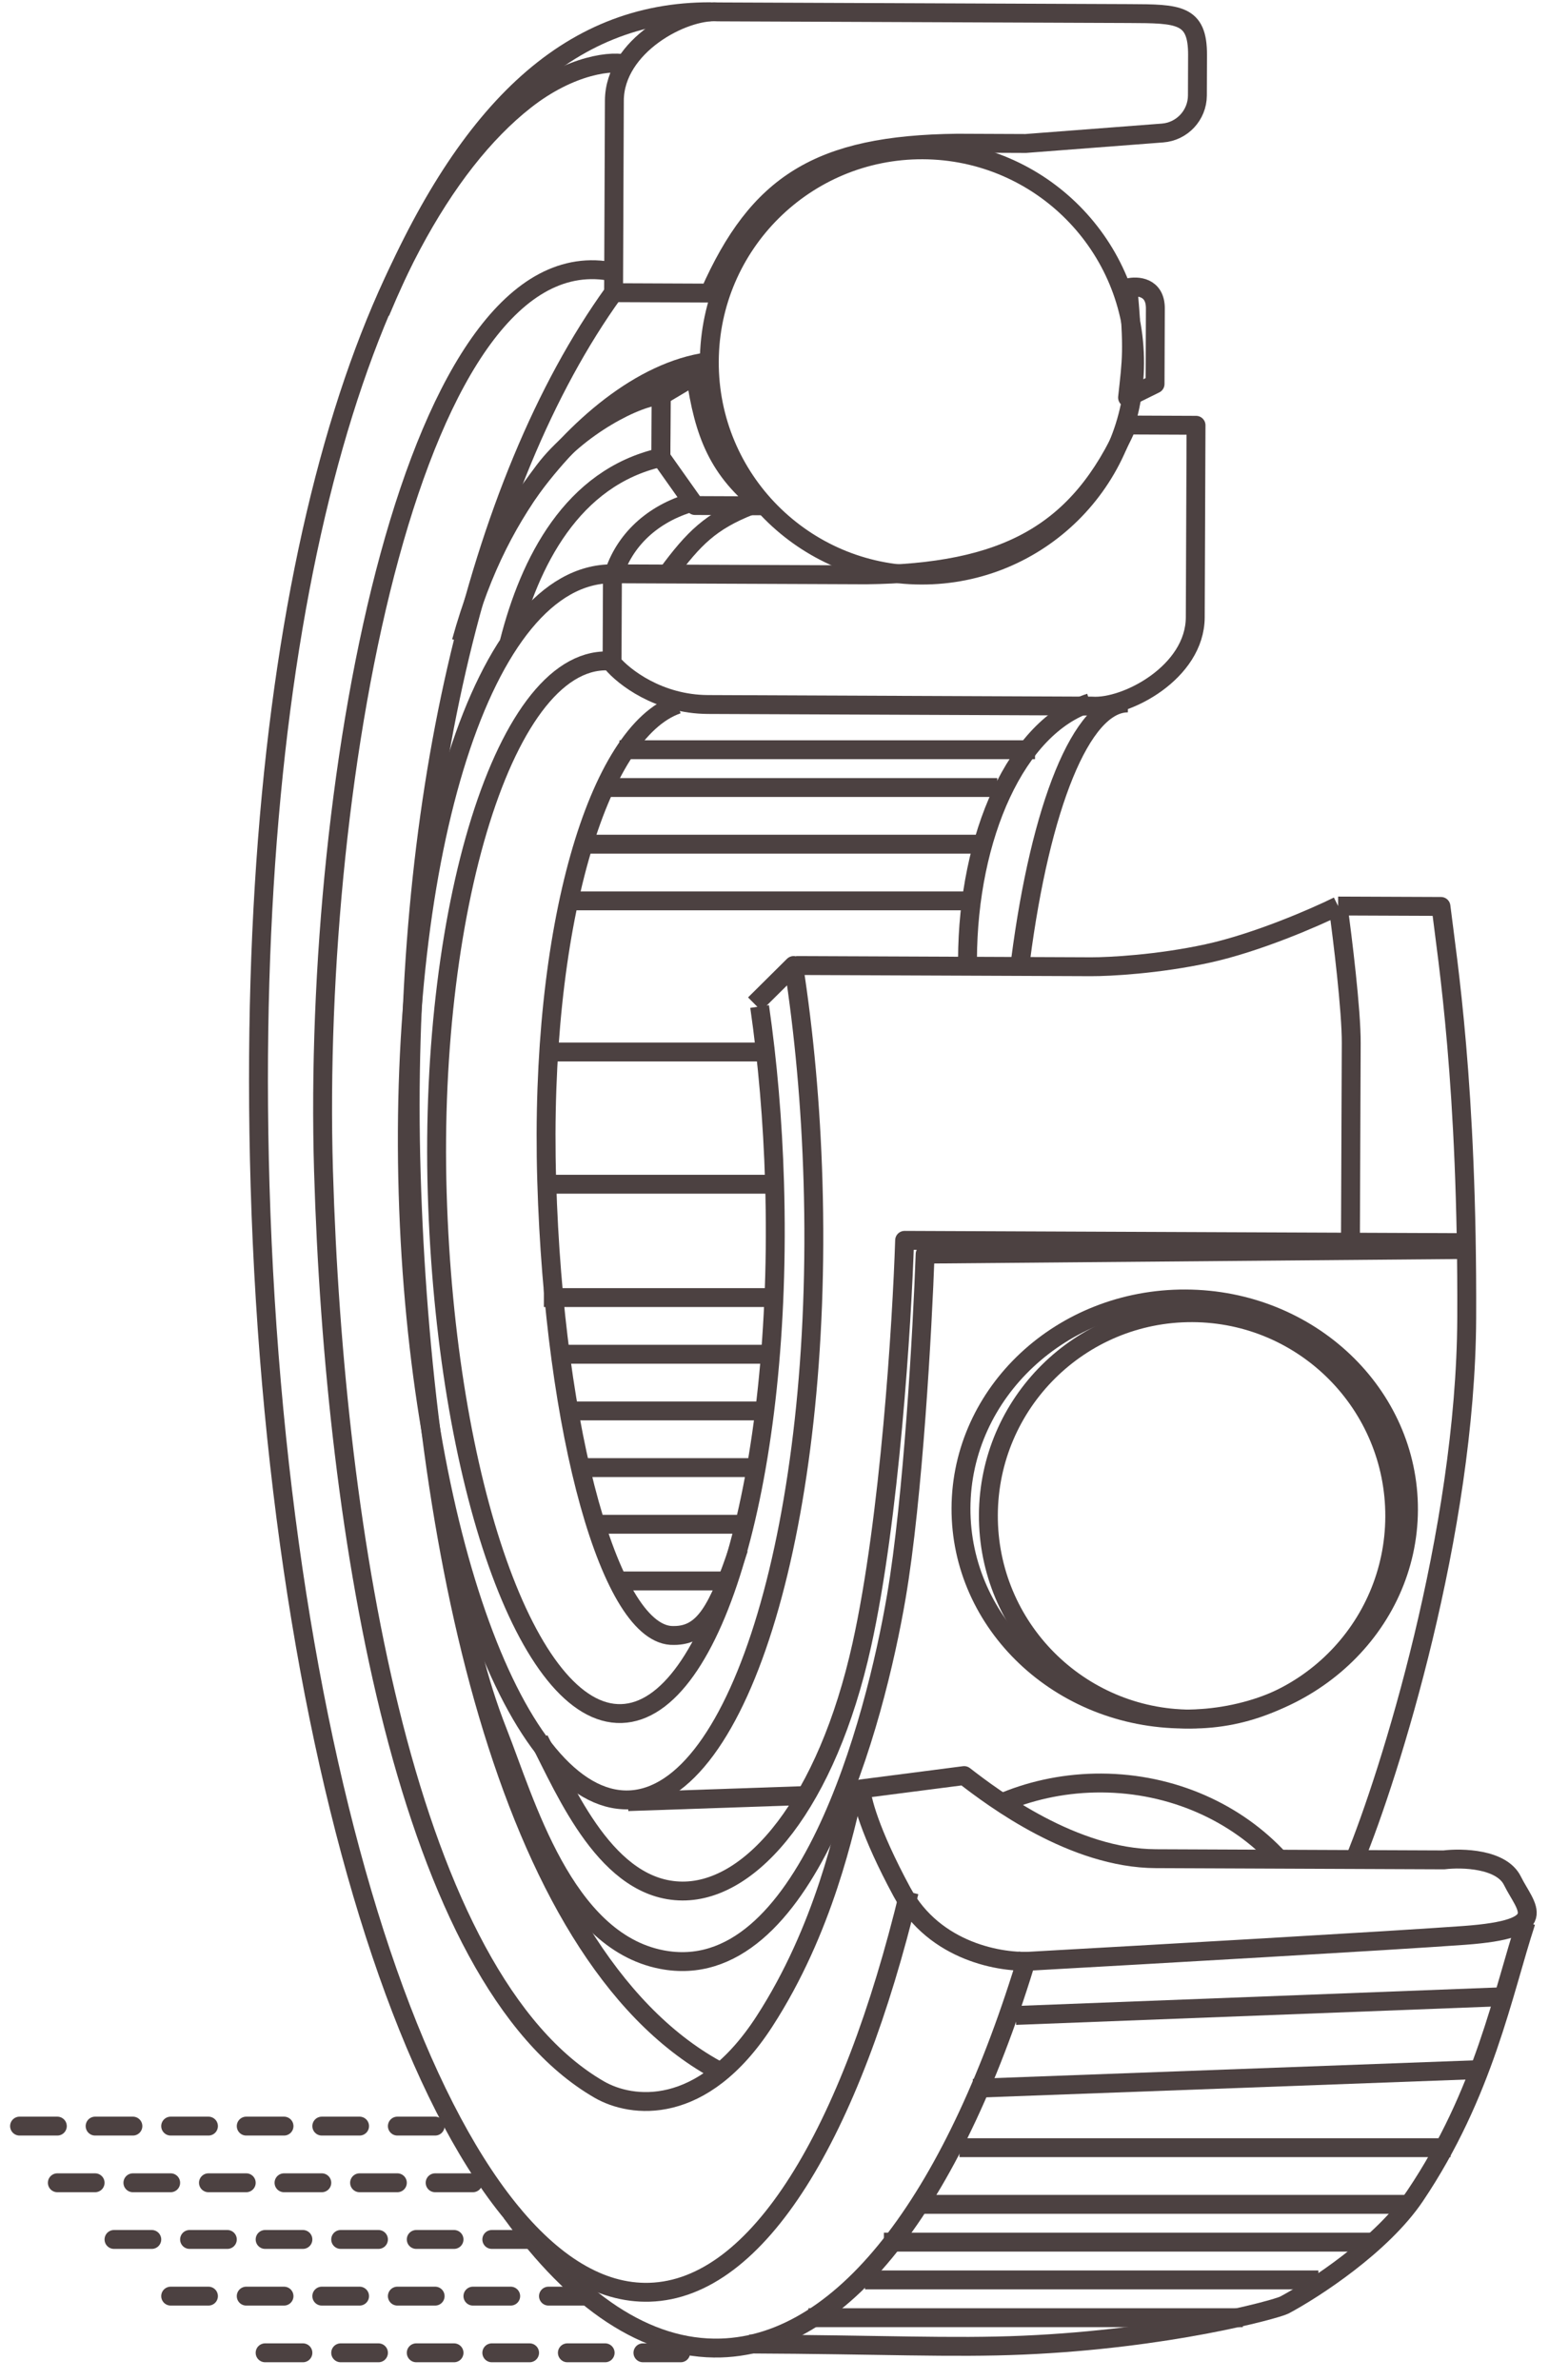 <svg width="82" height="126" viewBox="0 0 82 126" fill="none" xmlns="http://www.w3.org/2000/svg">
<g opacity="0.8">
<circle cx="48.805" cy="19.186" r="11.256" transform="rotate(0.236 48.805 19.186)" stroke="#1F1111"/>
<path d="M59.685 22.498L63.315 22.513L63.274 32.679C63.262 35.584 59.623 37.505 57.808 37.377L37.475 37.293C34.861 37.282 33.004 35.822 32.401 35.094L32.421 30.374L45.855 30.429C53.171 30.342 57.119 28.297 59.685 22.498Z" stroke="#1F1111" stroke-linejoin="round"/>
<path d="M37.565 15.514L32.481 15.493L32.523 5.327C32.535 2.422 36.174 0.5 37.989 0.629L59.774 0.718C62.388 0.729 63.404 0.733 63.395 2.912L63.387 5.055C63.382 6.097 62.578 6.962 61.539 7.041L54.299 7.595L50.668 7.58C43.352 7.667 40.13 9.715 37.565 15.514Z" stroke="#1F1111" stroke-linejoin="round"/>
<path d="M32.705 35.042C26.959 33.982 22.692 47.762 23.145 63.135C23.599 78.508 27.965 90.853 32.896 90.707C37.827 90.562 41.457 77.981 41.003 62.608C40.907 59.331 40.632 56.191 40.212 53.28" stroke="#1F1111"/>
<path d="M32.421 30.373C25.522 30.345 21.076 45.272 21.605 63.175C22.133 81.079 27.36 95.451 33.279 95.277C39.197 95.102 43.568 80.447 43.039 62.543C42.92 58.51 42.563 54.657 42.013 51.109L39.952 53.153" stroke="#1F1111" stroke-linejoin="round"/>
<path d="M33.258 3.431C32.478 3.153 30.203 3.418 27.803 5.302C19.061 12.165 12.884 32.835 13.767 62.749C14.73 95.416 23.96 121.648 34.381 121.34C40.13 121.171 45.04 112.961 48.126 100.151" stroke="#1F1111"/>
<path d="M32.482 15.487C25.178 25.624 21.202 42.971 21.767 62.112C22.336 81.402 26.675 103.356 37.904 109.548" stroke="#1F1111"/>
<path d="M32.486 14.398C21.966 12.176 16.502 40.838 17.126 61.987C17.697 81.355 21.586 104.762 31.728 110.613C33.418 111.588 37.168 112.087 40.457 107.018C43.638 102.114 44.735 96.748 45.227 94.692" stroke="#1F1111"/>
<path d="M39.66 124.08C46.559 124.108 50.4 124.304 54.184 124.139C61.81 123.808 67.504 122.258 67.99 122.018C69.566 121.177 73.158 118.844 74.912 116.237C78.565 110.806 79.555 105.484 80.781 101.737" stroke="#1F1111" stroke-linejoin="round"/>
<path d="M35.867 37.286C31.66 38.721 28.546 49.095 28.941 62.493C29.337 75.89 32.346 86.672 35.664 86.574C37.273 86.581 38.004 85.222 39.107 81.959" stroke="#1F1111"/>
<path d="M57.706 37.201C53.81 38.45 51.244 44.248 51.217 50.784" stroke="#1F1111"/>
<path d="M59.709 37.209C57.237 37.2 55.08 42.74 54.03 50.795" stroke="#1F1111"/>
<circle cx="63.078" cy="80.243" r="10.756" transform="rotate(0.236 63.078 80.243)" stroke="#1F1111"/>
<path d="M74.561 79.927C74.536 86.039 69.241 91.024 62.671 90.997C56.1 90.97 50.846 85.942 50.872 79.829C50.897 73.717 56.191 68.733 62.762 68.76C69.333 68.787 74.586 73.814 74.561 79.927Z" stroke="#1F1111"/>
<path d="M67.723 98.424C65.469 95.967 62.086 94.399 58.299 94.383C56.487 94.376 54.765 94.725 53.212 95.358" stroke="#1F1111"/>
<path d="M51.039 93.99L45.59 94.694C45.588 95.178 46.017 96.947 47.746 100.149C49.476 103.352 53.056 103.923 54.63 103.808C60.683 103.47 73.733 102.725 77.51 102.45C82.231 102.107 80.784 101.011 80.063 99.556C79.487 98.392 77.406 98.335 76.437 98.452L61.188 98.389C56.831 98.371 52.608 95.207 51.039 93.99Z" stroke="#1F1111" stroke-linejoin="round"/>
<path d="M26.959 33.982C28.032 29.766 30.273 25.279 34.988 24.212L35.001 20.944C33.791 20.939 30.565 22.596 28.812 24.913C26.987 27.326 25.524 29.982 24.418 33.972" stroke="#1F1111" stroke-linejoin="round"/>
<path d="M36.792 26.761L34.987 24.212L35.001 20.944L36.821 19.862C37.262 22.949 38.017 24.915 40.423 26.776L36.792 26.761Z" stroke="#1F1111" stroke-linejoin="round"/>
<path d="M36.438 26.646C34.376 27.298 32.931 28.75 32.422 30.629" stroke="#1F1111" stroke-linejoin="round"/>
<path d="M37.469 19.15C33.967 19.636 30.455 22.621 27.941 26.111" stroke="#1F1111" stroke-linejoin="round"/>
<path d="M39.697 26.773C37.634 27.591 36.732 28.478 35.325 30.386" stroke="#1F1111" stroke-linejoin="round"/>
<path d="M61.162 16.331C61.167 15.169 60.199 15.117 59.714 15.236C60.011 18.565 59.909 19.019 59.69 21.045L61.146 20.325L61.162 16.331Z" stroke="#1F1111" stroke-linejoin="round"/>
<path d="M42.138 51.11L57.751 51.174C58.719 51.178 61.31 51.043 63.926 50.473C66.543 49.903 69.622 48.56 70.835 47.96M70.835 47.96C71.07 49.655 71.539 53.482 71.531 55.224C71.524 56.967 71.501 62.728 71.49 65.391M70.835 47.96L76.281 47.982C76.632 50.889 77.695 57.428 77.644 69.773C77.597 81.101 73.551 93.962 71.717 98.433" stroke="#1F1111" stroke-linejoin="round"/>
<path d="M77.659 66.142L48.974 66.387C48.837 70.26 48.34 79.311 47.447 84.535C46.331 91.066 42.642 105.212 35.023 103.728C29.834 102.717 27.796 95.347 26.359 91.71C25.209 88.801 24.687 86.136 24.57 85.168" stroke="#1F1111" stroke-linejoin="round"/>
<path d="M28.536 92.082C29.977 94.872 32.134 100.085 36.128 100.102C39.831 100.117 43.772 95.413 45.622 87.07C47.102 80.395 47.749 70.013 47.888 65.657L74.393 65.766L77.298 65.778" stroke="#1F1111" stroke-linejoin="round"/>
<path d="M33.243 95.369L42.684 95.045" stroke="#1F1111" stroke-linejoin="round"/>
<line x1="32.791" y1="39.687" x2="54.791" y2="39.687" stroke="#1F1111"/>
<line x1="31.791" y1="41.687" x2="52.791" y2="41.687" stroke="#1F1111"/>
<line x1="30.791" y1="44.687" x2="51.791" y2="44.687" stroke="#1F1111"/>
<line x1="29.791" y1="47.687" x2="51.791" y2="47.687" stroke="#1F1111"/>
<line x1="28.791" y1="55.687" x2="40.791" y2="55.687" stroke="#1F1111"/>
<line x1="28.791" y1="62.687" x2="40.791" y2="62.687" stroke="#1F1111"/>
<line x1="28.791" y1="68.687" x2="40.791" y2="68.687" stroke="#1F1111"/>
<line x1="29.791" y1="71.687" x2="40.791" y2="71.687" stroke="#1F1111"/>
<line x1="29.791" y1="74.687" x2="40.791" y2="74.687" stroke="#1F1111"/>
<line x1="30.791" y1="77.687" x2="39.791" y2="77.687" stroke="#1F1111"/>
<line x1="31.791" y1="80.687" x2="39.791" y2="80.687" stroke="#1F1111"/>
<line x1="32.791" y1="83.687" x2="38.791" y2="83.687" stroke="#1F1111"/>
<line x1="42.791" y1="122.687" x2="65.791" y2="122.687" stroke="#1F1111"/>
<line x1="9.035" y1="121.545" x2="31.035" y2="121.545" stroke="#1F1111" stroke-linecap="round" stroke-dasharray="2 2"/>
<line x1="6.035" y1="118.545" x2="28.035" y2="118.545" stroke="#1F1111" stroke-linecap="round" stroke-dasharray="2 2"/>
<line x1="3.035" y1="115.545" x2="25.035" y2="115.545" stroke="#1F1111" stroke-linecap="round" stroke-dasharray="2 2"/>
<line x1="1.035" y1="112.545" x2="23.035" y2="112.545" stroke="#1F1111" stroke-linecap="round" stroke-dasharray="2 2"/>
<line x1="45.791" y1="120.687" x2="69.791" y2="120.687" stroke="#1F1111"/>
<line x1="14.035" y1="124.545" x2="37.035" y2="124.545" stroke="#1F1111" stroke-linecap="round" stroke-dasharray="2 2"/>
<line x1="46.791" y1="118.687" x2="72.791" y2="118.687" stroke="#1F1111"/>
<line x1="48.791" y1="116.687" x2="74.791" y2="116.687" stroke="#1F1111"/>
<line x1="50.791" y1="113.687" x2="76.791" y2="113.687" stroke="#1F1111"/>
<line x1="51.517" y1="110.546" x2="78.517" y2="109.546" stroke="#1F1111"/>
<line x1="53.772" y1="106.687" x2="79.772" y2="105.687" stroke="#1F1111"/>
<path d="M37.626 0.622C30.001 0.591 24.533 6.014 20.133 16.526M54.429 103.444C50.635 116.065 44.849 124.094 38.156 124.292C34.223 124.408 30.444 121.806 27.076 117.129" stroke="#1F1111"/>
</g>
</svg>
